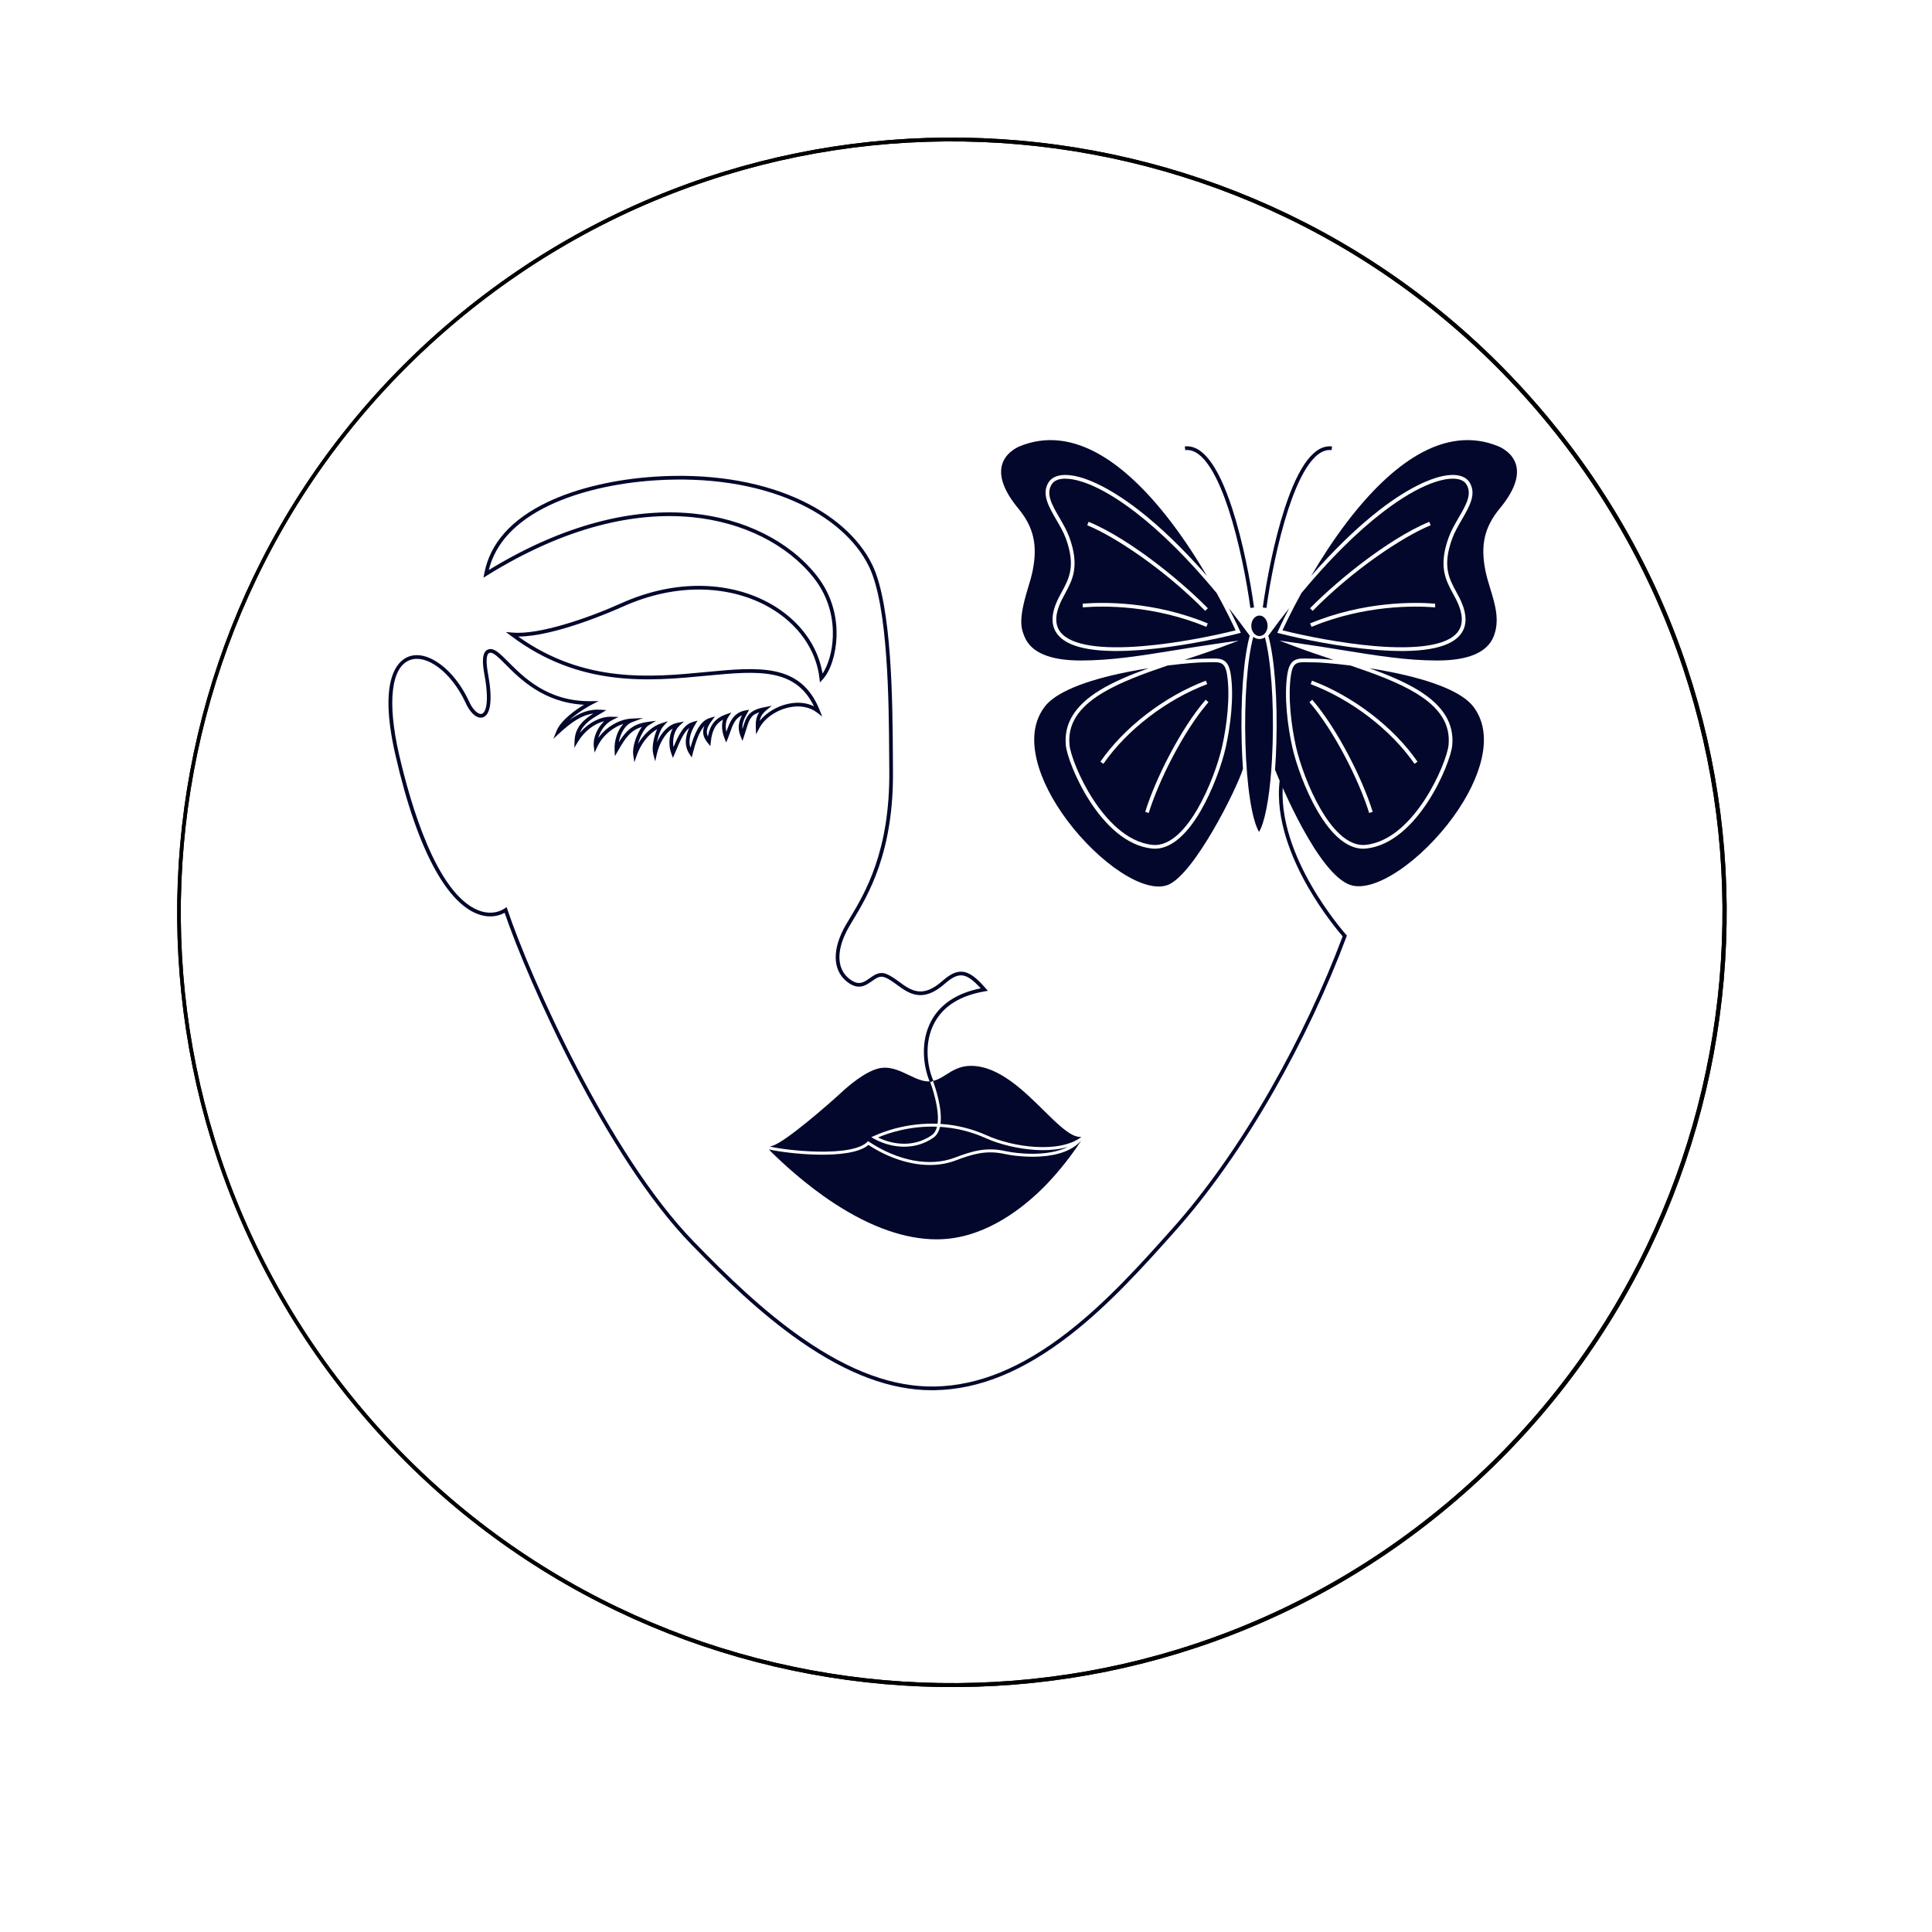 <svg xmlns="http://www.w3.org/2000/svg" xmlns:xlink="http://www.w3.org/1999/xlink" width="500" zoomAndPan="magnify" viewBox="0 0 375 375" height="500" preserveAspectRatio="xMidYMid meet" version="1.0"><defs><clipPath id="b0cdbd7055"><path d="M 34 26 L 336 26 L 336 328 L 34 328 Z M 34 26 " clip-rule="nonzero"/></clipPath><clipPath id="e258287bc5"><path d="M 203.352 -34.77 L 396.617 195.664 L 166.184 388.93 L -27.082 158.496 Z M 203.352 -34.77 " clip-rule="nonzero"/></clipPath><clipPath id="7194b19716"><path d="M 203.352 -34.77 L 396.617 195.664 L 166.184 388.93 L -27.082 158.496 Z M 203.352 -34.77 " clip-rule="nonzero"/></clipPath><clipPath id="0ad840d61b"><path d="M 299.984 80.449 C 246.613 16.816 151.766 8.496 88.133 61.863 C 24.504 115.234 16.184 210.082 69.551 273.715 C 122.918 337.348 217.77 345.664 281.398 292.297 C 345.031 238.93 353.352 144.082 299.984 80.449 " clip-rule="nonzero"/></clipPath><clipPath id="0b26575a94"><path d="M 75.402 92 L 261.535 92 L 261.535 269.801 L 75.402 269.801 Z M 75.402 92 " clip-rule="nonzero"/></clipPath><clipPath id="e6f8bd7260"><path d="M 246 85.426 L 294.445 85.426 L 294.445 172.141 L 246 172.141 Z M 246 85.426 " clip-rule="nonzero"/></clipPath><clipPath id="31085afcef"><path d="M 34 26 L 336 26 L 336 328 L 34 328 Z M 34 26 " clip-rule="nonzero"/></clipPath><clipPath id="edecdc3ba5"><path d="M 203.352 -34.77 L 396.617 195.664 L 166.184 388.93 L -27.082 158.496 Z M 203.352 -34.77 " clip-rule="nonzero"/></clipPath><clipPath id="4f56d78dd3"><path d="M 203.352 -34.77 L 396.617 195.664 L 166.184 388.93 L -27.082 158.496 Z M 203.352 -34.77 " clip-rule="nonzero"/></clipPath><clipPath id="1eecfa199d"><path d="M 299.984 80.449 C 246.613 16.816 151.766 8.496 88.133 61.863 C 24.504 115.234 16.184 210.082 69.551 273.715 C 122.918 337.348 217.77 345.664 281.398 292.297 C 345.031 238.93 353.352 144.082 299.984 80.449 " clip-rule="nonzero"/></clipPath></defs><g clip-path="url(#b0cdbd7055)"><g clip-path="url(#e258287bc5)"><g clip-path="url(#7194b19716)"><g clip-path="url(#0ad840d61b)"><path stroke-linecap="butt" transform="matrix(0.482, 0.575, -0.575, 0.482, 203.351, -34.768)" fill="none" stroke-linejoin="miter" d="M 200.416 -0 C 89.727 0.002 -0.001 89.73 -0.003 200.415 C 0.002 311.099 89.73 400.827 200.415 400.829 C 311.1 400.832 400.828 311.096 400.827 200.415 C 400.829 89.73 311.101 0.002 200.416 -0 " stroke="#000000" stroke-width="2" stroke-opacity="1" stroke-miterlimit="4"/></g></g></g></g><g clip-path="url(#0b26575a94)"><path fill="#03072b" d="M 180.91 269.844 C 172.902 269.844 164.535 266.734 155.352 260.348 C 147.508 254.891 140.531 248.074 134.164 241.52 C 117.648 224.527 102.527 190.578 97.949 177.172 C 96.336 178.047 94.43 178.113 92.531 177.34 C 89.734 176.207 87.059 173.398 84.578 168.992 C 81.578 163.672 78.941 156.117 76.746 146.539 C 73.254 131.32 77.441 128.094 79.402 127.414 C 81.168 126.797 83.328 127.34 85.484 128.941 C 87.617 130.52 89.559 133.008 90.949 135.945 C 91.785 137.895 92.887 138.742 93.504 138.555 C 94.348 138.301 94.988 136.152 94.027 130.941 C 93.594 128.586 93.645 127.164 94.188 126.469 C 94.422 126.168 94.738 126.004 95.133 125.98 C 96.109 125.922 97.117 126.93 98.645 128.461 C 101.715 131.535 106.352 136.188 114.672 136.098 L 116.188 136.082 L 114.84 136.777 C 114.809 136.793 112.363 138.066 110.508 139.777 C 112.43 138.387 114.336 137.598 116.547 137.754 L 117.691 137.832 L 116.707 138.422 C 116.598 138.484 116.484 138.555 116.367 138.621 C 114.949 139.457 113.262 140.453 112.566 142.215 C 114.223 140.289 116.543 139.066 118.625 139.121 L 120.066 139.156 L 118.777 139.801 C 117.465 140.457 116.496 141.895 116.121 143.238 C 117.812 140.895 120.461 139.59 122.516 139.484 L 124.824 139.371 L 122.664 140.184 C 121.332 140.684 120.41 142.375 120.109 144.066 C 121.48 141.879 122.824 140.52 125.645 140.133 L 127.344 139.902 L 125.883 140.797 C 125.141 141.25 124.25 142.859 123.828 144.395 C 124.969 142.453 126.645 140.938 128.363 140.391 L 129.637 139.988 L 128.738 140.977 C 128.238 141.527 127.746 142.816 127.523 144.059 C 128.34 142.277 129.672 140.645 131.527 140.289 L 132.758 140.051 L 131.836 140.906 C 130.898 141.777 130.477 143.445 130.723 145.016 C 131.773 142.539 132.695 140.621 134.527 140.113 L 135.398 139.867 L 134.93 140.645 C 134.188 141.871 133.496 143.562 134.016 145.121 C 134.746 142.5 135.789 139.969 137.73 139.379 L 138.781 139.059 L 138.125 139.938 C 137.125 141.273 137.02 142.145 137.398 142.945 C 137.84 140.629 138.906 139.355 140.93 138.648 L 141.941 138.297 L 141.348 139.188 C 140.875 139.902 140.75 140.941 140.988 142.043 C 140.996 142.02 141.004 141.996 141.012 141.973 C 141.605 140.27 142.285 138.34 144.656 137.898 L 145.406 137.762 L 145.035 138.43 C 144.441 139.496 144.008 140.406 144.117 141.488 C 144.125 141.461 144.133 141.434 144.141 141.406 C 144.84 139.125 145.223 137.867 148.418 137.258 L 149.801 136.996 L 148.715 137.887 C 147.941 138.523 147.598 139.148 147.469 139.906 C 148.73 138.34 150.758 137.098 152.949 136.617 C 154.797 136.207 156.547 136.379 157.984 137.094 C 156.379 133.75 153.918 131.812 150.32 131.035 C 146.652 130.242 142.199 130.672 137.043 131.164 C 126.137 132.207 112.57 133.508 99.199 123.43 L 98.191 122.672 L 99.449 122.785 C 104.629 123.258 114.055 120.02 120.551 117.105 C 125.875 114.719 131.246 113.582 136.52 113.723 C 141.305 113.852 145.852 115.074 149.668 117.258 C 155.156 120.395 158.758 125.281 159.656 130.75 C 160.645 129.277 161.555 126.68 161.652 123.508 C 161.746 120.566 161.164 116.191 157.879 112.074 C 152.719 105.609 144.152 101.348 134.375 100.387 C 128.617 99.82 122.5 100.375 116.195 102.035 C 109.141 103.895 101.855 107.141 94.539 111.695 L 93.844 112.125 L 93.996 111.324 C 95.094 105.488 99.23 100.816 106.297 97.445 C 111.898 94.773 119.305 93.023 127.164 92.516 C 137.355 91.859 146.789 93.285 154.445 96.633 C 161.469 99.703 166.754 104.336 169.336 109.684 C 173.129 117.547 173.246 136.426 173.305 146.57 C 173.309 147.656 173.316 148.645 173.324 149.52 C 173.5 165.398 168.527 173.676 165.555 178.617 C 165.297 179.047 165.055 179.449 164.832 179.832 C 162.328 184.117 162.293 187.887 164.75 189.906 C 166.602 191.43 167.629 190.703 168.816 189.859 C 169.699 189.234 170.699 188.527 172.004 189.031 C 172.867 189.363 173.652 189.938 174.484 190.543 C 176.812 192.242 179.016 193.848 182.91 190.406 C 184.406 189.086 185.586 188.531 186.73 188.605 C 188.289 188.707 189.695 189.969 191.324 191.836 L 191.746 192.316 L 191.113 192.426 C 186.41 193.234 183.141 195.27 181.398 198.48 C 179.301 202.348 179.961 206.988 181.164 209.781 L 180.508 210.066 C 179.238 207.125 178.547 202.234 180.766 198.137 C 182.539 194.871 185.762 192.75 190.359 191.836 C 188.801 190.125 187.715 189.387 186.68 189.32 C 185.742 189.262 184.727 189.762 183.387 190.941 C 179.055 194.766 176.402 192.832 174.059 191.121 C 173.27 190.547 172.52 190 171.746 189.703 C 170.801 189.336 170.074 189.848 169.23 190.445 C 168.047 191.289 166.566 192.336 164.293 190.461 C 161.543 188.195 161.512 184.086 164.211 179.469 C 164.438 179.086 164.68 178.68 164.941 178.25 C 167.871 173.371 172.781 165.199 172.609 149.527 C 172.598 148.652 172.594 147.66 172.586 146.574 C 172.527 136.488 172.414 117.715 168.688 109.996 C 166.184 104.805 161.023 100.293 154.16 97.293 C 146.605 93.988 137.285 92.586 127.211 93.234 C 119.441 93.734 112.125 95.461 106.605 98.094 C 100.098 101.203 96.152 105.422 94.875 110.641 C 102.012 106.281 109.117 103.156 116.012 101.34 C 122.398 99.656 128.602 99.094 134.445 99.668 C 144.414 100.652 153.16 105.008 158.441 111.625 C 161.863 115.914 162.469 120.469 162.371 123.531 C 162.266 126.953 161.207 130.23 159.68 131.883 L 159.145 132.461 L 159.059 131.68 C 158.438 126.098 154.883 121.066 149.309 117.883 C 145.598 115.758 141.168 114.57 136.5 114.441 C 131.336 114.301 126.066 115.418 120.848 117.762 C 118.602 118.77 107.578 123.547 100.582 123.555 C 113.422 132.703 126.453 131.457 136.973 130.445 C 147.305 129.457 155.461 128.676 159.109 137.871 L 159.59 139.082 L 158.559 138.289 C 157.137 137.203 155.203 136.855 153.102 137.316 C 150.613 137.867 148.367 139.449 147.375 141.348 L 146.754 142.539 L 146.699 141.195 C 146.652 140.062 146.766 139.125 147.383 138.254 C 145.688 138.809 145.41 139.715 144.828 141.617 C 144.711 141.996 144.582 142.43 144.426 142.891 L 144.117 143.805 L 143.754 142.914 C 143.09 141.309 143.406 140.074 144.004 138.844 C 142.66 139.438 142.188 140.793 141.688 142.211 C 141.562 142.57 141.434 142.941 141.293 143.293 L 140.953 144.117 L 140.625 143.293 C 140.109 142.012 140.012 140.73 140.328 139.691 C 138.902 140.453 138.219 141.727 137.973 143.969 L 137.879 144.828 L 137.336 144.156 C 136.457 143.066 136.25 142.055 136.734 140.883 C 135.637 142.086 134.957 144.285 134.465 146.23 L 134.266 147.016 L 133.816 146.34 C 132.711 144.668 133.074 142.805 133.77 141.293 C 132.719 142.125 132.027 143.766 131.141 145.871 L 130.613 147.117 L 130.301 146.258 C 129.711 144.648 129.848 142.777 130.562 141.422 C 129.027 142.34 127.945 144.418 127.496 146.363 L 127.172 147.773 L 126.801 146.375 C 126.461 145.098 126.902 142.941 127.562 141.527 C 125.887 142.48 124.375 144.383 123.609 146.578 L 123.129 147.961 L 122.914 146.512 C 122.691 145.02 123.535 142.52 124.59 141.09 C 122.355 141.75 121.328 143.344 119.961 145.719 L 119.352 146.773 L 119.289 145.555 C 119.203 143.852 119.816 141.781 120.984 140.508 C 119.082 141.121 117.031 142.645 115.934 144.957 L 115.406 146.082 L 115.254 144.848 C 115.074 143.391 115.848 141.312 117.273 139.988 C 115.355 140.453 113.398 141.941 112.195 143.953 L 111.473 145.152 L 111.527 143.75 C 111.633 141.031 113.48 139.551 115.164 138.508 C 112.863 138.797 110.828 140.25 108.578 142.316 L 107.41 143.391 L 108.004 141.918 C 108.875 139.75 111.734 137.773 113.363 136.793 C 105.543 136.398 100.941 131.785 98.137 128.969 C 96.848 127.676 95.832 126.656 95.176 126.695 C 94.988 126.711 94.859 126.777 94.754 126.91 C 94.48 127.262 94.254 128.223 94.734 130.809 C 95.637 135.699 95.266 138.773 93.715 139.242 C 92.582 139.586 91.211 138.379 90.297 136.242 C 87.594 130.539 82.91 126.957 79.637 128.094 C 75.934 129.379 75.117 136.215 77.445 146.379 C 79.719 156.289 84.734 173.402 92.801 176.672 C 94.637 177.418 96.465 177.297 97.949 176.336 L 98.34 176.082 L 98.488 176.523 C 102.871 189.57 118.074 223.934 134.68 241.02 C 141.023 247.547 147.969 254.332 155.766 259.758 C 165.047 266.211 173.465 269.277 181.496 269.117 C 189.898 268.953 198.316 265.508 207.242 258.578 C 214.898 252.637 221.641 245.094 227.059 239.031 L 227.344 238.711 C 233.938 231.375 240.602 221.934 246.621 211.398 C 252.086 201.832 256.918 191.586 260.605 181.746 C 259.906 180.941 256.801 177.25 253.902 172.207 C 250.875 166.938 247.457 159.062 248.387 151.484 L 249.098 151.57 C 248.191 158.945 251.547 166.664 254.52 171.836 C 257.754 177.469 261.25 181.391 261.285 181.43 L 261.434 181.594 L 261.355 181.797 C 257.648 191.73 252.766 202.094 247.246 211.758 C 241.203 222.332 234.504 231.816 227.879 239.191 L 227.594 239.512 C 222.156 245.594 215.391 253.168 207.684 259.148 C 198.629 266.172 190.07 269.668 181.512 269.836 C 181.312 269.84 181.109 269.844 180.91 269.844 " fill-opacity="1" fill-rule="nonzero"/></g><path fill="#03072b" d="M 168.324 221.66 L 168.492 221.496 L 168.688 221.625 C 174.305 225.352 180.484 226.512 185.227 224.73 C 188.652 223.441 191.375 222.59 195.152 223.43 C 197.477 223.945 203.383 224.57 207.301 222.605 C 205.711 223.086 204.004 223.246 202.461 223.246 C 201.938 223.246 201.434 223.227 200.961 223.199 C 197.699 223 194.031 222.133 191.391 220.938 C 188.254 219.523 185.215 218.891 182.445 218.723 C 182.242 219.609 181.844 220.359 181.156 220.832 C 177.258 223.535 172.637 222.695 169.609 221.008 L 169.117 220.734 L 169.633 220.496 C 171.352 219.703 176.023 217.879 181.984 218.125 C 182.395 215.148 180.793 210.66 180.508 209.898 C 179.188 209.996 177.828 209.352 176.398 208.668 C 174.566 207.793 172.672 206.883 170.559 207.379 C 167.891 208.004 164.672 210.789 163.41 211.953 C 160.742 214.43 152.613 221.492 150.055 222.355 L 149.461 222.555 C 151.121 222.938 154.828 223.434 158.535 223.523 C 163.527 223.641 167.004 222.98 168.324 221.66 " fill-opacity="1" fill-rule="nonzero"/><path fill="#03072b" d="M 170.414 220.781 C 173.277 222.191 177.363 222.762 180.832 220.359 C 181.363 219.988 181.695 219.402 181.875 218.691 C 176.621 218.496 172.402 219.934 170.414 220.781 " fill-opacity="1" fill-rule="nonzero"/><path fill="#03072b" d="M 182.547 218.152 C 185.363 218.328 188.441 218.98 191.625 220.414 C 196.602 222.66 205.625 223.957 209.906 220.676 C 209.676 220.672 209.723 220.711 209.309 220.648 C 207.516 220.398 205.219 218.133 202.566 215.516 C 198.66 211.664 193.812 206.883 188.473 206.883 C 188.402 206.883 188.332 206.883 188.266 206.883 C 186.258 206.934 184.891 207.797 183.68 208.559 C 182.84 209.094 182.039 209.598 181.09 209.809 C 181.48 210.871 182.949 215.109 182.547 218.152 " fill-opacity="1" fill-rule="nonzero"/><path fill="#03072b" d="M 209.844 221.426 C 208.195 223.242 205.488 224.27 201.809 224.484 C 198.941 224.648 196.199 224.254 195.027 223.992 C 191.406 223.188 188.762 224.012 185.426 225.266 C 183.902 225.84 182.23 226.121 180.484 226.121 C 176.672 226.121 172.48 224.785 168.559 222.23 C 165.035 225.293 152.711 223.914 149.27 223.102 C 149.465 223.332 149.715 223.617 149.91 223.805 C 151.801 225.621 156.23 229.867 162.039 233.648 C 169.09 238.23 175.742 240.555 181.82 240.555 C 182.02 240.555 182.215 240.551 182.414 240.543 C 190.559 240.34 197.465 235.344 201.824 231.184 C 205.73 227.461 208.766 223.074 209.855 221.422 C 209.852 221.422 209.848 221.426 209.844 221.426 " fill-opacity="1" fill-rule="nonzero"/><path fill="#03072b" d="M 234.062 132.117 L 234.316 132.793 C 226.43 135.762 218.711 141.688 214.172 148.254 L 213.582 147.848 C 218.199 141.164 226.047 135.137 234.062 132.117 Z M 222.969 157.793 L 222.285 157.582 C 224.207 151.328 229.121 141.48 234.02 135.82 L 234.562 136.293 C 229.723 141.879 224.867 151.613 222.969 157.793 Z M 207.59 144.59 C 207.746 146.316 209.438 150.973 212.215 155.223 C 214.629 158.922 218.578 163.445 223.672 163.988 C 227.34 164.379 230.461 160.422 232.43 157.031 C 234.742 153.051 236.496 148.082 237.207 144.926 C 238.109 140.934 238.832 135.172 238.176 130.977 C 237.777 128.457 236.93 128.484 234.66 128.547 C 234.285 128.559 233.863 128.57 233.414 128.57 C 232.75 128.57 230.137 128.738 226.629 129.176 C 221.949 130.758 217.352 132.449 213.891 134.559 C 209.23 137.402 207.227 140.59 207.59 144.59 " fill-opacity="1" fill-rule="nonzero"/><path fill="#03072b" d="M 275.141 147.848 L 274.551 148.254 C 270.012 141.688 262.293 135.762 254.406 132.793 L 254.66 132.117 C 262.676 135.137 270.523 141.164 275.141 147.848 Z M 265.75 157.793 C 263.852 151.613 258.996 141.879 254.16 136.293 L 254.703 135.82 C 259.602 141.48 264.52 151.328 266.441 157.582 Z M 254.098 128.547 C 253.77 128.539 253.469 128.527 253.195 128.527 C 251.59 128.527 250.922 128.824 250.582 130.977 C 249.922 135.172 250.648 140.934 251.547 144.926 C 252.258 148.082 254.012 153.051 256.328 157.031 C 258.297 160.422 261.414 164.375 265.086 163.988 C 270.18 163.445 274.129 158.922 276.543 155.223 C 279.316 150.973 281.012 146.316 281.168 144.59 C 281.527 140.59 279.527 137.402 274.863 134.559 C 271.406 132.449 266.809 130.758 262.125 129.176 C 258.621 128.738 256.008 128.57 255.344 128.57 C 254.895 128.57 254.469 128.559 254.098 128.547 " fill-opacity="1" fill-rule="nonzero"/><path fill="#03072b" d="M 244.457 124.035 C 244.016 124.035 243.605 123.875 243.266 123.605 C 242.086 127.91 241.488 136.004 241.738 144.344 C 241.984 152.66 242.988 159.137 244.379 161.477 C 245.465 159.648 246.316 155.297 246.754 149.516 C 246.828 148.758 246.969 146.105 247.02 144.344 C 247.266 136.066 246.68 128.027 245.52 123.699 C 245.207 123.914 244.844 124.035 244.457 124.035 " fill-opacity="1" fill-rule="nonzero"/><path fill="#03072b" d="M 234.445 118.066 L 233.934 118.57 C 226.121 110.617 216.496 104.188 211.027 101.949 L 211.301 101.285 C 215.625 103.055 220.324 106.254 223.504 108.621 C 227.449 111.562 231.438 115.004 234.445 118.066 Z M 234.152 121.668 C 223.855 117.406 214.152 117.59 210.461 117.867 C 210.281 117.883 210.203 117.891 210.156 117.891 L 210.156 117.168 C 210.191 117.168 210.277 117.16 210.406 117.152 C 214.152 116.871 223.988 116.684 234.43 121.004 Z M 220.449 99.473 C 212.855 93.625 208.453 92.91 206.758 92.91 C 206.695 92.91 206.633 92.91 206.578 92.91 C 205.41 92.949 204.566 93.32 204.145 93.992 C 202.953 95.871 204.203 98.02 205.648 100.508 C 206.359 101.73 207.094 102.996 207.57 104.312 C 209.602 109.926 208.145 112.605 206.738 115.195 C 206.34 115.93 205.93 116.688 205.609 117.5 C 204.715 119.777 204.844 121.586 205.988 122.883 C 208.062 125.234 213.57 126.105 221.914 125.402 C 228.309 124.863 235.273 123.492 239.832 122.344 C 239.383 121.375 238.105 118.656 236.16 115.121 C 230.801 108.656 225.461 103.336 220.449 99.473 " fill-opacity="1" fill-rule="nonzero"/><path fill="#03072b" d="M 265.215 108.621 C 268.398 106.254 273.098 103.055 277.422 101.285 L 277.695 101.949 C 272.227 104.188 262.602 110.617 254.789 118.57 L 254.273 118.066 C 257.281 115.004 261.27 111.562 265.215 108.621 Z M 278.562 117.168 L 278.562 117.891 C 278.516 117.891 278.441 117.883 278.258 117.867 C 274.566 117.59 264.863 117.406 254.566 121.668 L 254.293 121.004 C 264.734 116.684 274.57 116.871 278.312 117.152 C 278.445 117.16 278.531 117.168 278.562 117.168 Z M 266.844 125.402 C 275.188 126.105 280.695 125.234 282.77 122.883 C 283.914 121.586 284.043 119.777 283.148 117.5 C 282.828 116.688 282.414 115.93 282.016 115.195 C 280.609 112.605 279.156 109.926 281.188 104.312 C 281.664 102.996 282.398 101.73 283.109 100.508 C 284.555 98.02 285.805 95.871 284.613 93.992 C 284.191 93.32 283.348 92.949 282.18 92.91 C 280.633 92.859 276.191 93.398 268.309 99.473 C 263.297 103.336 257.957 108.66 252.598 115.121 C 250.652 118.656 249.375 121.375 248.926 122.344 C 253.48 123.488 260.449 124.863 266.844 125.402 " fill-opacity="1" fill-rule="nonzero"/><g clip-path="url(#e6f8bd7260)"><path fill="#03072b" d="M 247.738 144.363 C 247.688 146.141 247.598 147.828 247.484 149.406 C 248.48 151.883 255.793 169.59 262.074 171.762 C 264.336 172.543 267.707 171.539 271.566 168.941 C 275.281 166.441 279.117 162.645 282.098 158.527 C 284.91 154.645 286.812 150.711 287.605 147.164 C 288.504 143.133 287.957 139.77 285.98 137.168 C 283.895 134.422 278.277 132.078 269.738 130.395 C 268.395 130.129 267.074 129.898 265.812 129.699 C 269.293 130.957 272.582 132.324 275.238 133.945 C 280.094 136.91 282.266 140.41 281.883 144.652 C 281.566 148.176 275.199 163.633 265.164 164.703 C 264.969 164.723 264.777 164.734 264.59 164.734 C 261.562 164.734 258.508 162.211 255.707 157.391 C 253.352 153.344 251.57 148.293 250.848 145.082 C 249.934 141.027 249.195 135.16 249.875 130.867 C 250.367 127.723 251.781 127.762 254.117 127.828 C 254.504 127.84 254.902 127.852 255.344 127.852 C 255.828 127.852 257.094 127.922 258.867 128.09 C 256.348 127.254 253.762 126.395 251.352 125.48 L 248.316 124.336 L 251.527 124.789 C 254.703 125.238 257.605 125.707 260.41 126.16 C 267.176 127.258 273.02 128.203 278.977 128.203 C 284.992 128.203 288.672 126.637 289.91 123.551 C 291.152 120.453 290.203 117.336 289.281 114.324 C 288.93 113.176 288.566 111.988 288.328 110.816 C 287.316 105.82 288.121 102.312 291.105 98.695 C 293.793 95.441 294.867 92.633 294.297 90.352 C 293.688 87.914 291.328 86.832 290.859 86.637 C 285.84 84.566 280.52 85.148 275.043 88.371 C 270.617 90.973 266.086 95.285 261.562 101.188 C 258.84 104.742 256.449 108.465 254.492 111.785 C 259.059 106.566 263.582 102.207 267.867 98.902 C 273.551 94.527 278.773 92.078 282.203 92.191 C 283.621 92.238 284.664 92.73 285.223 93.609 C 286.645 95.855 285.227 98.293 283.73 100.871 C 283.039 102.066 282.32 103.301 281.863 104.559 C 279.941 109.867 281.258 112.289 282.648 114.855 C 283.059 115.605 283.48 116.383 283.816 117.238 C 284.816 119.781 284.645 121.844 283.309 123.359 C 281.047 125.922 275.484 126.852 266.785 126.117 C 260.145 125.559 252.898 124.105 248.332 122.938 L 247.922 122.832 L 248.094 122.441 C 248.113 122.398 248.867 120.699 250.227 118.047 C 248.875 119.758 247.523 121.543 246.18 123.387 C 247.398 127.809 247.992 135.816 247.738 144.363 " fill-opacity="1" fill-rule="nonzero"/></g><path fill="#03072b" d="M 244.457 123.461 C 245.328 123.461 246.039 122.566 246.039 121.473 C 246.039 120.375 245.328 119.48 244.457 119.48 C 243.586 119.48 242.875 120.375 242.875 121.473 C 242.875 122.566 243.586 123.461 244.457 123.461 " fill-opacity="1" fill-rule="nonzero"/><path fill="#03072b" d="M 240.664 122.441 L 240.836 122.832 L 240.426 122.938 C 235.855 124.105 228.609 125.559 221.973 126.117 C 213.273 126.852 207.711 125.922 205.449 123.359 C 204.109 121.844 203.941 119.781 204.941 117.238 C 205.277 116.383 205.699 115.605 206.109 114.855 C 207.5 112.289 208.816 109.867 206.895 104.559 C 206.438 103.301 205.719 102.066 205.023 100.871 C 203.527 98.293 202.113 95.855 203.535 93.609 C 204.094 92.73 205.137 92.238 206.555 92.191 C 209.98 92.082 215.207 94.527 220.887 98.902 C 225.176 102.207 229.699 106.566 234.266 111.785 C 232.305 108.457 229.914 104.738 227.188 101.176 C 222.668 95.277 218.133 90.965 213.711 88.367 C 208.234 85.148 202.914 84.566 197.898 86.637 C 197.43 86.832 195.066 87.914 194.461 90.352 C 193.891 92.633 194.965 95.441 197.652 98.695 C 200.637 102.312 201.438 105.82 200.43 110.816 C 200.188 111.988 199.824 113.176 199.477 114.324 C 197.605 120.453 198.234 122.027 198.848 123.551 C 200.086 126.637 203.762 128.203 209.781 128.203 C 215.738 128.203 221.582 127.258 228.348 126.16 C 231.152 125.707 234.055 125.238 237.23 124.789 L 240.441 124.336 L 237.406 125.48 C 234.996 126.395 232.406 127.254 229.891 128.09 C 231.66 127.922 232.93 127.852 233.414 127.852 C 233.852 127.852 234.254 127.84 234.641 127.828 C 236.977 127.762 238.391 127.723 238.883 130.867 C 239.562 135.16 238.824 141.027 237.91 145.082 C 237.188 148.293 235.402 153.344 233.051 157.391 C 230.07 162.516 226.801 165.043 223.594 164.703 C 213.559 163.633 207.191 148.176 206.875 144.652 C 206.488 140.41 208.664 136.91 213.516 133.945 C 216.172 132.324 219.465 130.957 222.945 129.699 C 221.68 129.898 220.359 130.129 219.02 130.395 C 210.48 132.078 204.863 134.422 202.777 137.168 C 200.738 139.852 200.227 143.352 201.254 147.574 C 202.156 151.285 204.223 155.359 207.227 159.355 C 210.223 163.344 213.988 166.965 217.555 169.289 C 221.277 171.719 224.516 172.598 226.672 171.766 C 231.699 169.82 239.969 153.359 241.262 149.219 C 241.152 147.695 241.07 146.07 241.02 144.363 C 240.766 135.816 241.359 127.809 242.574 123.387 C 241.23 121.543 239.883 119.758 238.527 118.047 C 239.891 120.699 240.648 122.398 240.664 122.441 " fill-opacity="1" fill-rule="nonzero"/><path fill="#03072b" d="M 242.699 118.008 C 242.004 112.879 240.527 105.152 238.465 98.848 C 236.664 93.359 233.754 86.918 230.055 87.371 L 229.969 86.66 C 233.32 86.246 236.41 90.27 239.145 98.625 C 241.223 104.977 242.711 112.754 243.41 117.91 L 242.699 118.008 " fill-opacity="1" fill-rule="nonzero"/><path fill="#03072b" d="M 245.816 118.008 L 245.105 117.91 C 245.809 112.754 247.293 104.977 249.371 98.625 C 252.105 90.27 255.191 86.246 258.551 86.66 L 258.461 87.371 C 254.762 86.914 251.852 93.359 250.055 98.848 C 247.992 105.152 246.512 112.879 245.816 118.008 " fill-opacity="1" fill-rule="nonzero"/><g clip-path="url(#31085afcef)"><g clip-path="url(#edecdc3ba5)"><g clip-path="url(#4f56d78dd3)"><g clip-path="url(#1eecfa199d)"><path stroke-linecap="butt" transform="matrix(0.482, 0.575, -0.575, 0.482, 203.351, -34.768)" fill="none" stroke-linejoin="miter" d="M 200.416 -0 C 89.727 0.002 -0.001 89.73 -0.003 200.415 C 0.002 311.099 89.73 400.827 200.415 400.829 C 311.1 400.832 400.828 311.096 400.827 200.415 C 400.829 89.73 311.101 0.002 200.416 -0 " stroke="#000000" stroke-width="2" stroke-opacity="1" stroke-miterlimit="4"/></g></g></g></g></svg>